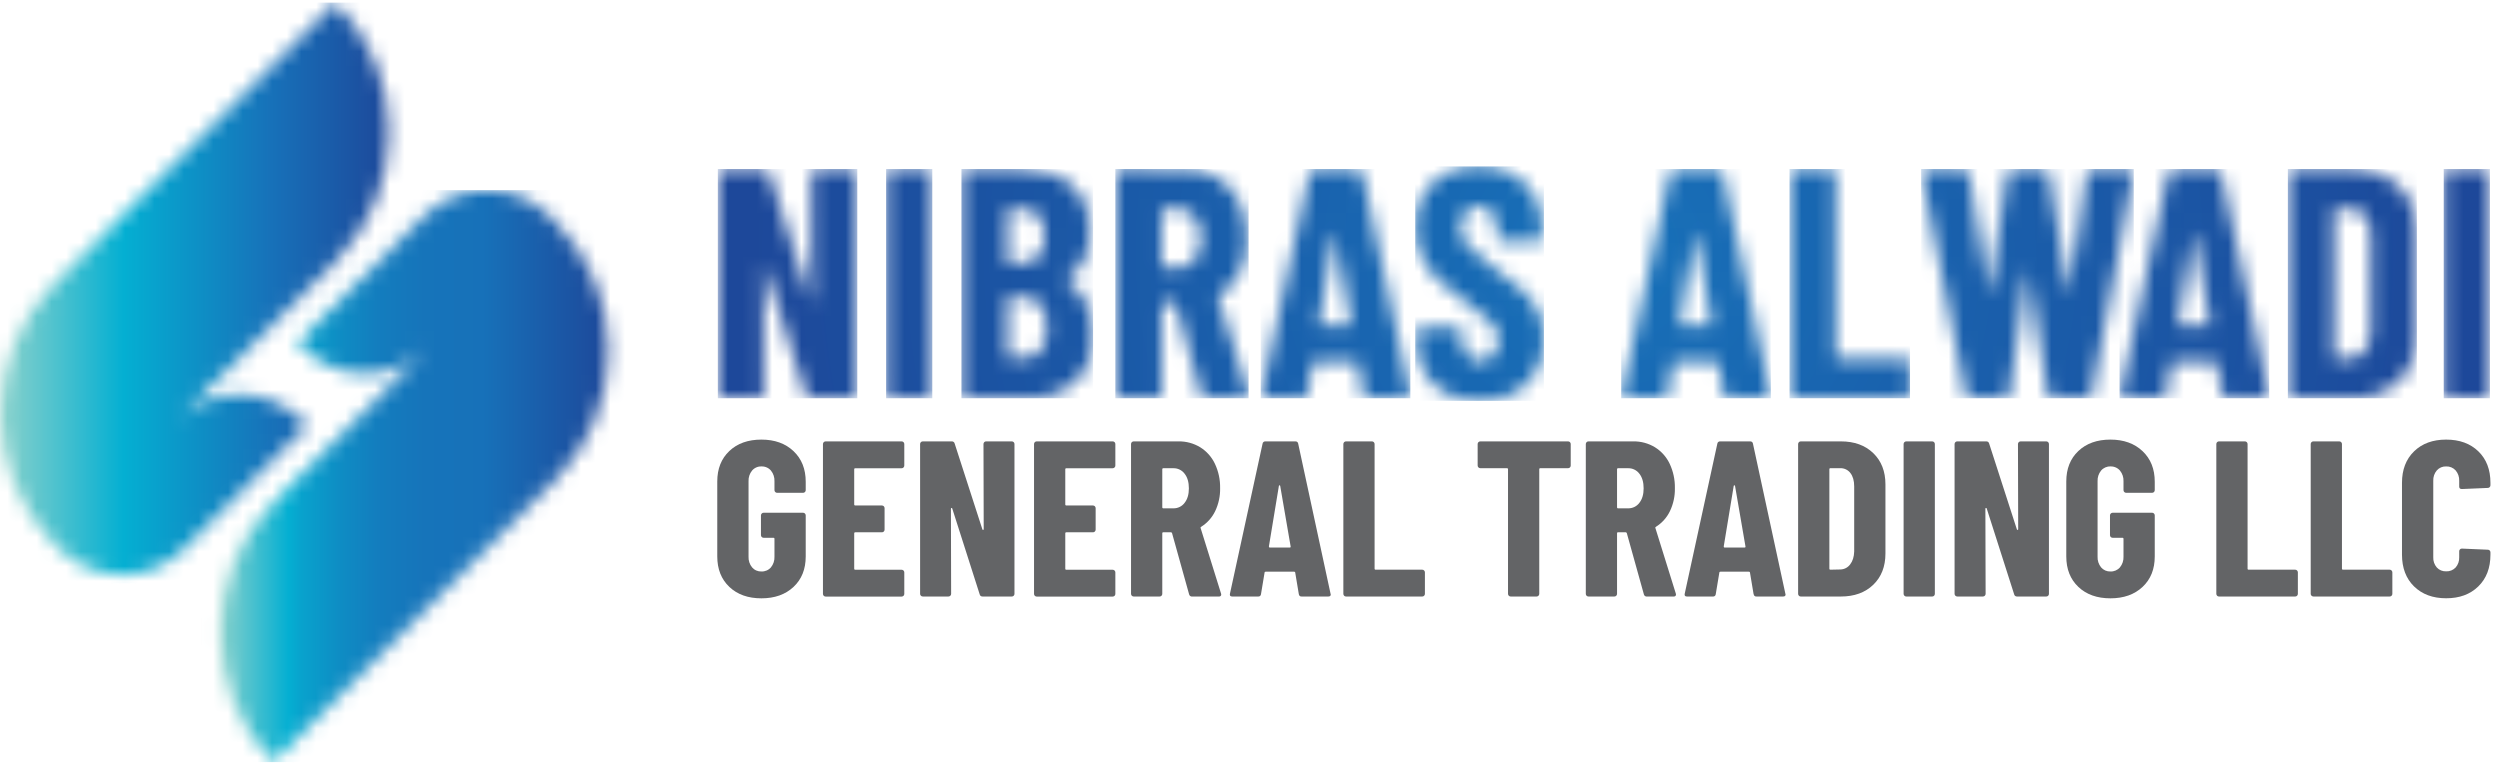 <svg width="170" height="52" viewBox="0 0 170 52" fill="none" xmlns="http://www.w3.org/2000/svg">
<mask id="mask0_8667_388548" style="mask-type:luminance" maskUnits="userSpaceOnUse" x="0" y="0" width="27" height="40">
<path d="M22.805 0.178L3.649 19.333C1.313 21.671 0 24.842 0 28.147C0 31.453 1.313 34.623 3.649 36.961L3.992 37.304C4.553 37.865 5.218 38.309 5.95 38.613C6.683 38.916 7.468 39.072 8.261 39.072C9.053 39.072 9.838 38.916 10.571 38.613C11.303 38.309 11.969 37.865 12.529 37.304L20.9 28.933L20.557 28.591C19.997 28.03 19.331 27.585 18.599 27.282C17.867 26.979 17.082 26.822 16.289 26.822C15.496 26.822 14.711 26.979 13.979 27.282C13.246 27.585 12.581 28.03 12.02 28.591L22.805 17.805C25.142 15.466 26.455 12.296 26.455 8.99C26.455 5.685 25.142 2.514 22.805 0.176L22.805 0.178Z" fill="white"/>
</mask>
<g mask="url(#mask0_8667_388548)">
<path d="M27.673 0.178H-1.219V39.662H27.673V0.178Z" fill="url(#paint0_linear_8667_388548)"/>
</g>
<mask id="mask1_8667_388548" style="mask-type:luminance" maskUnits="userSpaceOnUse" x="14" y="12" width="28" height="40">
<path d="M28.842 14.698L20.244 23.296L20.586 23.639C21.147 24.199 21.812 24.644 22.545 24.947C23.277 25.251 24.062 25.407 24.855 25.407C25.648 25.407 26.433 25.251 27.165 24.947C27.897 24.644 28.563 24.199 29.123 23.639L18.567 34.196C16.23 36.534 14.917 39.704 14.917 43.01C14.917 46.315 16.23 49.486 18.567 51.824L37.723 32.667C40.059 30.329 41.372 27.158 41.372 23.853C41.372 20.547 40.059 17.377 37.723 15.039L37.38 14.696C36.248 13.564 34.712 12.928 33.111 12.928C31.51 12.928 29.974 13.564 28.842 14.696" fill="white"/>
</mask>
<g mask="url(#mask1_8667_388548)">
<path d="M42.59 12.928H13.699V51.822H42.59V12.928Z" fill="url(#paint1_linear_8667_388548)"/>
</g>
<mask id="mask2_8667_388548" style="mask-type:luminance" maskUnits="userSpaceOnUse" x="48" y="11" width="11" height="17">
<path d="M55.448 11.495C55.413 11.495 55.378 11.501 55.345 11.515C55.313 11.528 55.283 11.548 55.259 11.573C55.233 11.597 55.213 11.627 55.2 11.659C55.187 11.692 55.18 11.727 55.181 11.762L55.203 20.312C55.203 20.357 55.184 20.383 55.148 20.39C55.111 20.397 55.084 20.378 55.069 20.334L52.284 11.717C52.271 11.652 52.234 11.593 52.181 11.553C52.128 11.512 52.062 11.491 51.995 11.495H49.078C49.043 11.494 49.008 11.501 48.975 11.514C48.943 11.527 48.913 11.547 48.888 11.572C48.863 11.597 48.843 11.626 48.83 11.659C48.817 11.692 48.811 11.727 48.811 11.762V26.818C48.811 26.853 48.818 26.888 48.831 26.92C48.845 26.953 48.864 26.982 48.889 27.007C48.914 27.032 48.943 27.052 48.976 27.065C49.008 27.079 49.043 27.086 49.078 27.086H51.661C51.696 27.086 51.731 27.079 51.763 27.065C51.796 27.052 51.825 27.032 51.85 27.007C51.875 26.982 51.894 26.953 51.908 26.92C51.921 26.888 51.928 26.853 51.928 26.818L51.906 18.267C51.903 18.25 51.908 18.232 51.918 18.218C51.929 18.203 51.944 18.193 51.962 18.19C51.998 18.183 52.025 18.201 52.039 18.246L54.801 26.862C54.814 26.928 54.851 26.987 54.904 27.028C54.957 27.069 55.023 27.09 55.09 27.086H58.029C58.064 27.086 58.099 27.079 58.131 27.066C58.164 27.052 58.193 27.032 58.218 27.007C58.243 26.983 58.264 26.953 58.277 26.921C58.291 26.888 58.297 26.853 58.297 26.818V11.762C58.297 11.727 58.29 11.692 58.276 11.659C58.263 11.627 58.243 11.597 58.218 11.573C58.193 11.548 58.164 11.528 58.131 11.515C58.099 11.501 58.064 11.495 58.029 11.495H55.448Z" fill="white"/>
</mask>
<g mask="url(#mask2_8667_388548)">
<path d="M58.297 11.495H48.812V27.081H58.297V11.495Z" fill="url(#paint2_radial_8667_388548)"/>
</g>
<mask id="mask3_8667_388548" style="mask-type:luminance" maskUnits="userSpaceOnUse" x="60" y="11" width="4" height="17">
<path d="M60.524 11.495C60.489 11.495 60.454 11.501 60.422 11.515C60.389 11.528 60.36 11.548 60.335 11.573C60.31 11.597 60.29 11.627 60.276 11.659C60.263 11.692 60.257 11.727 60.257 11.762V26.818C60.257 26.853 60.263 26.888 60.276 26.921C60.29 26.953 60.31 26.983 60.335 27.007C60.36 27.032 60.389 27.052 60.422 27.066C60.454 27.079 60.489 27.086 60.524 27.086H63.13C63.165 27.086 63.2 27.079 63.232 27.065C63.264 27.052 63.294 27.032 63.319 27.007C63.343 26.982 63.363 26.953 63.376 26.92C63.39 26.888 63.397 26.853 63.396 26.818V11.762C63.397 11.727 63.391 11.692 63.378 11.659C63.364 11.626 63.345 11.597 63.32 11.572C63.295 11.547 63.265 11.527 63.233 11.514C63.2 11.501 63.165 11.494 63.13 11.495H60.524Z" fill="white"/>
</mask>
<g mask="url(#mask3_8667_388548)">
<path d="M63.396 11.495H60.257V27.081H63.396V11.495Z" fill="url(#paint3_radial_8667_388548)"/>
</g>
<mask id="mask4_8667_388548" style="mask-type:luminance" maskUnits="userSpaceOnUse" x="65" y="11" width="10" height="17">
<path d="M68.517 24.253V20.29C68.515 20.274 68.517 20.259 68.522 20.244C68.526 20.23 68.534 20.217 68.545 20.206C68.556 20.195 68.57 20.187 68.584 20.183C68.599 20.178 68.614 20.177 68.629 20.179H69.631C69.853 20.173 70.073 20.223 70.271 20.325C70.469 20.426 70.639 20.575 70.765 20.758C71.046 21.144 71.188 21.663 71.188 22.316C71.188 22.969 71.046 23.473 70.765 23.83C70.483 24.187 70.097 24.365 69.607 24.364H68.627C68.612 24.367 68.597 24.365 68.582 24.361C68.568 24.356 68.555 24.348 68.544 24.337C68.533 24.326 68.525 24.313 68.52 24.299C68.515 24.284 68.514 24.269 68.516 24.253M68.516 17.796V14.3C68.514 14.285 68.515 14.27 68.52 14.255C68.525 14.241 68.533 14.227 68.544 14.217C68.555 14.206 68.568 14.198 68.582 14.193C68.597 14.188 68.612 14.187 68.627 14.189H69.429C69.948 14.189 70.346 14.352 70.62 14.679C70.894 15.005 71.031 15.472 71.031 16.081C71.031 16.663 70.89 17.112 70.609 17.429C70.327 17.745 69.933 17.905 69.429 17.907H68.627C68.612 17.91 68.597 17.908 68.582 17.903C68.568 17.899 68.555 17.89 68.544 17.88C68.533 17.869 68.525 17.855 68.52 17.841C68.515 17.826 68.514 17.811 68.516 17.796ZM65.644 11.495C65.608 11.494 65.573 11.501 65.541 11.514C65.508 11.527 65.478 11.547 65.453 11.572C65.428 11.597 65.409 11.626 65.396 11.659C65.382 11.692 65.376 11.727 65.377 11.762V26.818C65.377 26.853 65.383 26.888 65.397 26.92C65.41 26.953 65.43 26.982 65.455 27.007C65.479 27.032 65.509 27.052 65.541 27.065C65.574 27.079 65.609 27.086 65.644 27.086H69.852C71.173 27.086 72.248 26.715 73.078 25.972C73.907 25.23 74.323 24.168 74.325 22.788C74.325 21.155 73.739 19.923 72.566 19.091C72.522 19.047 72.529 19.004 72.588 18.958C73.598 18.29 74.102 17.221 74.102 15.752C74.102 14.342 73.682 13.28 72.844 12.568C72.006 11.856 70.843 11.5 69.356 11.499L65.644 11.495Z" fill="white"/>
</mask>
<g mask="url(#mask4_8667_388548)">
<path d="M74.328 11.495H65.378V27.081H74.328V11.495Z" fill="url(#paint4_radial_8667_388548)"/>
</g>
<mask id="mask5_8667_388548" style="mask-type:luminance" maskUnits="userSpaceOnUse" x="75" y="11" width="10" height="17">
<path d="M78.982 18.108V14.3C78.98 14.285 78.981 14.27 78.986 14.255C78.991 14.241 78.999 14.227 79.01 14.217C79.02 14.206 79.034 14.198 79.048 14.193C79.063 14.188 79.078 14.187 79.093 14.189H80.1C80.317 14.185 80.532 14.232 80.728 14.327C80.923 14.421 81.093 14.561 81.225 14.734C81.515 15.098 81.66 15.592 81.66 16.217C81.66 16.825 81.515 17.312 81.225 17.675C81.094 17.849 80.923 17.989 80.728 18.084C80.532 18.178 80.317 18.226 80.1 18.221H79.098C79.083 18.224 79.067 18.222 79.053 18.217C79.038 18.212 79.025 18.204 79.014 18.194C79.003 18.183 78.995 18.169 78.99 18.155C78.985 18.14 78.984 18.125 78.986 18.11M76.114 11.497C76.079 11.496 76.044 11.503 76.011 11.516C75.979 11.53 75.95 11.549 75.925 11.574C75.9 11.599 75.88 11.628 75.866 11.661C75.853 11.694 75.846 11.728 75.847 11.764V26.818C75.846 26.853 75.853 26.888 75.866 26.921C75.879 26.953 75.899 26.983 75.925 27.007C75.949 27.032 75.979 27.052 76.011 27.066C76.044 27.079 76.079 27.086 76.114 27.086H78.719C78.754 27.086 78.789 27.079 78.822 27.065C78.854 27.052 78.884 27.032 78.908 27.007C78.933 26.982 78.953 26.953 78.966 26.92C78.98 26.888 78.986 26.853 78.986 26.818V20.739C78.984 20.724 78.985 20.709 78.99 20.694C78.995 20.68 79.003 20.667 79.014 20.656C79.025 20.645 79.038 20.637 79.053 20.632C79.067 20.627 79.083 20.626 79.098 20.628H79.855C79.899 20.628 79.937 20.658 79.966 20.715L81.68 26.861C81.697 26.929 81.737 26.989 81.795 27.03C81.852 27.071 81.922 27.09 81.992 27.084H84.664C84.827 27.084 84.909 27.01 84.909 26.861L84.887 26.773L82.838 20.205C82.831 20.193 82.827 20.18 82.827 20.166C82.827 20.152 82.831 20.139 82.838 20.127C82.855 20.103 82.879 20.084 82.906 20.072C83.506 19.693 83.988 19.152 84.296 18.512C84.63 17.845 84.797 17.073 84.798 16.198C84.798 15.277 84.623 14.46 84.275 13.748C83.95 13.065 83.435 12.49 82.792 12.091C82.135 11.694 81.38 11.49 80.612 11.502L76.114 11.497Z" fill="white"/>
</mask>
<g mask="url(#mask5_8667_388548)">
<path d="M84.904 11.495H75.842V27.081H84.904V11.495Z" fill="url(#paint5_radial_8667_388548)"/>
</g>
<mask id="mask6_8667_388548" style="mask-type:luminance" maskUnits="userSpaceOnUse" x="85" y="11" width="11" height="17">
<path d="M89.691 22.049L90.694 15.97C90.709 15.925 90.731 15.904 90.76 15.904C90.79 15.904 90.813 15.925 90.827 15.97L91.874 22.049C91.889 22.123 91.859 22.16 91.787 22.16H89.781C89.722 22.16 89.694 22.123 89.694 22.049M89.338 11.498C89.303 11.495 89.267 11.499 89.234 11.51C89.2 11.52 89.169 11.538 89.142 11.56C89.115 11.583 89.093 11.611 89.077 11.643C89.061 11.674 89.051 11.708 89.049 11.744L85.775 26.795C85.731 26.988 85.805 27.085 85.999 27.085H88.603C88.782 27.085 88.878 27.003 88.892 26.84L89.249 24.702C89.249 24.628 89.294 24.591 89.383 24.591H92.21C92.297 24.591 92.344 24.628 92.344 24.702L92.7 26.84C92.716 27.003 92.812 27.084 92.99 27.085H95.662C95.825 27.085 95.906 27.018 95.906 26.884L95.885 26.797L92.633 11.745C92.63 11.71 92.621 11.676 92.605 11.645C92.589 11.613 92.567 11.585 92.54 11.562C92.513 11.54 92.481 11.522 92.448 11.512C92.414 11.501 92.379 11.497 92.344 11.5L89.338 11.498Z" fill="white"/>
</mask>
<g mask="url(#mask6_8667_388548)">
<path d="M95.904 11.495H85.728V27.081H95.904V11.495Z" fill="url(#paint6_radial_8667_388548)"/>
</g>
<mask id="mask7_8667_388548" style="mask-type:luminance" maskUnits="userSpaceOnUse" x="96" y="11" width="9" height="17">
<path d="M97.418 12.453C96.631 13.208 96.238 14.218 96.238 15.481C96.238 16.282 96.401 16.988 96.728 17.596C97.029 18.172 97.428 18.692 97.908 19.132C98.483 19.639 99.085 20.115 99.711 20.557C100.572 21.181 101.151 21.652 101.448 21.971C101.741 22.28 101.901 22.692 101.893 23.117C101.893 23.548 101.775 23.897 101.537 24.164C101.427 24.292 101.291 24.395 101.137 24.464C100.983 24.534 100.815 24.568 100.647 24.565C100.476 24.567 100.307 24.53 100.152 24.457C99.998 24.383 99.862 24.276 99.756 24.142C99.518 23.86 99.399 23.489 99.4 23.028V22.538C99.4 22.503 99.394 22.468 99.381 22.435C99.368 22.403 99.348 22.373 99.323 22.348C99.298 22.323 99.268 22.304 99.236 22.29C99.203 22.277 99.168 22.271 99.133 22.272H96.572C96.537 22.271 96.502 22.277 96.469 22.29C96.436 22.304 96.406 22.323 96.382 22.348C96.357 22.373 96.337 22.403 96.324 22.435C96.311 22.468 96.304 22.503 96.305 22.538V23.184C96.29 23.928 96.475 24.662 96.839 25.311C97.194 25.926 97.72 26.424 98.353 26.746C99.006 27.088 99.763 27.259 100.625 27.259C101.93 27.259 102.984 26.873 103.786 26.101C104.589 25.329 104.99 24.29 104.988 22.984C104.988 22.271 104.858 21.659 104.598 21.147C104.324 20.616 103.954 20.141 103.507 19.745C103.042 19.321 102.349 18.769 101.426 18.088C100.594 17.479 100.038 17.004 99.756 16.663C99.478 16.333 99.328 15.915 99.333 15.483C99.333 15.023 99.444 14.663 99.666 14.403C99.773 14.276 99.906 14.175 100.058 14.108C100.209 14.04 100.373 14.008 100.538 14.013C100.71 14.008 100.881 14.043 101.037 14.114C101.194 14.186 101.331 14.292 101.44 14.426C101.673 14.7 101.789 15.067 101.789 15.528V16.129C101.789 16.2 101.817 16.268 101.867 16.318C101.917 16.368 101.985 16.396 102.056 16.396H104.617C104.688 16.396 104.756 16.368 104.806 16.318C104.856 16.268 104.884 16.2 104.884 16.129V15.594C104.884 14.318 104.487 13.287 103.692 12.499C102.898 11.713 101.847 11.319 100.542 11.319C99.251 11.319 98.212 11.697 97.425 12.453" fill="white"/>
</mask>
<g mask="url(#mask7_8667_388548)">
<path d="M104.987 11.317H96.237V27.259H104.987V11.317Z" fill="url(#paint7_radial_8667_388548)"/>
</g>
<mask id="mask8_8667_388548" style="mask-type:luminance" maskUnits="userSpaceOnUse" x="110" y="11" width="11" height="17">
<path d="M114.205 22.049L115.207 15.97C115.222 15.925 115.245 15.904 115.274 15.904C115.304 15.904 115.327 15.925 115.342 15.97L116.388 22.049C116.403 22.123 116.373 22.16 116.301 22.16H114.295C114.236 22.16 114.208 22.123 114.208 22.049M113.852 11.498C113.817 11.495 113.782 11.499 113.748 11.51C113.714 11.52 113.683 11.537 113.656 11.56C113.629 11.583 113.607 11.611 113.591 11.643C113.575 11.674 113.565 11.708 113.563 11.743L110.287 26.792C110.242 26.985 110.317 27.081 110.51 27.081H113.115C113.293 27.081 113.389 27 113.404 26.836L113.761 24.698C113.761 24.624 113.805 24.587 113.894 24.587H116.722C116.809 24.587 116.855 24.624 116.855 24.698L117.212 26.836C117.226 26.999 117.322 27.081 117.501 27.081H120.173C120.336 27.081 120.418 27.014 120.418 26.881L120.395 26.794L117.145 11.742C117.142 11.707 117.132 11.672 117.116 11.641C117.1 11.61 117.078 11.582 117.051 11.559C117.024 11.536 116.993 11.519 116.959 11.508C116.926 11.498 116.89 11.494 116.855 11.497L113.852 11.498Z" fill="white"/>
</mask>
<g mask="url(#mask8_8667_388548)">
<path d="M120.417 11.495H110.242V27.081H120.417V11.495Z" fill="url(#paint8_radial_8667_388548)"/>
</g>
<mask id="mask9_8667_388548" style="mask-type:luminance" maskUnits="userSpaceOnUse" x="121" y="11" width="9" height="17">
<path d="M121.954 11.495C121.918 11.495 121.884 11.502 121.851 11.515C121.819 11.528 121.789 11.548 121.764 11.573C121.739 11.598 121.72 11.627 121.706 11.66C121.693 11.692 121.686 11.727 121.686 11.762V26.818C121.688 26.888 121.716 26.954 121.766 27.003C121.816 27.052 121.884 27.079 121.954 27.079H129.613C129.648 27.079 129.683 27.073 129.715 27.059C129.748 27.046 129.777 27.026 129.802 27.001C129.827 26.976 129.846 26.947 129.86 26.914C129.873 26.882 129.88 26.847 129.88 26.812V24.652C129.88 24.617 129.874 24.582 129.861 24.549C129.848 24.516 129.828 24.487 129.803 24.462C129.778 24.437 129.748 24.417 129.716 24.404C129.683 24.391 129.648 24.384 129.613 24.385H124.937C124.921 24.387 124.906 24.386 124.891 24.381C124.877 24.376 124.864 24.368 124.853 24.357C124.842 24.346 124.834 24.333 124.829 24.319C124.825 24.304 124.823 24.289 124.826 24.274V11.762C124.826 11.727 124.819 11.692 124.805 11.66C124.792 11.627 124.772 11.598 124.748 11.573C124.723 11.548 124.693 11.529 124.661 11.515C124.629 11.502 124.594 11.495 124.559 11.495H121.954Z" fill="white"/>
</mask>
<g mask="url(#mask9_8667_388548)">
<path d="M129.881 11.495H121.687V27.081H129.881V11.495Z" fill="url(#paint9_radial_8667_388548)"/>
</g>
<mask id="mask10_8667_388548" style="mask-type:luminance" maskUnits="userSpaceOnUse" x="130" y="11" width="16" height="17">
<path d="M142.194 11.495C142.019 11.495 141.919 11.576 141.904 11.74L140.77 19.756C140.756 19.815 140.733 19.843 140.704 19.843C140.675 19.843 140.652 19.814 140.637 19.756L139.323 11.74C139.308 11.576 139.212 11.495 139.034 11.495H136.785C136.61 11.495 136.51 11.576 136.495 11.74L135.295 19.755C135.28 19.814 135.258 19.842 135.228 19.842C135.199 19.842 135.176 19.814 135.161 19.755L133.892 11.739C133.877 11.575 133.781 11.494 133.603 11.494H130.882C130.719 11.494 130.637 11.56 130.637 11.695L130.66 11.782L133.666 26.834C133.668 26.869 133.678 26.903 133.694 26.934C133.71 26.966 133.732 26.994 133.759 27.017C133.786 27.039 133.818 27.056 133.851 27.067C133.885 27.078 133.92 27.082 133.955 27.079H136.341C136.52 27.079 136.616 26.997 136.631 26.834L137.811 18.595C137.826 18.536 137.848 18.507 137.878 18.507C137.909 18.507 137.93 18.538 137.944 18.595L139.258 26.834C139.274 26.996 139.37 27.078 139.547 27.079H141.952C142.126 27.079 142.227 26.997 142.241 26.834L145.07 11.782C145.099 11.589 145.018 11.492 144.825 11.492L142.194 11.495Z" fill="white"/>
</mask>
<g mask="url(#mask10_8667_388548)">
<path d="M145.095 11.495H130.637V27.081H145.095V11.495Z" fill="url(#paint10_radial_8667_388548)"/>
</g>
<mask id="mask11_8667_388548" style="mask-type:luminance" maskUnits="userSpaceOnUse" x="144" y="11" width="11" height="17">
<path d="M148.094 22.049L149.096 15.97C149.111 15.925 149.133 15.904 149.163 15.904C149.194 15.904 149.215 15.925 149.229 15.97L150.276 22.049C150.29 22.123 150.26 22.16 150.189 22.16H148.183C148.124 22.16 148.096 22.123 148.096 22.049M147.74 11.498C147.705 11.495 147.669 11.499 147.636 11.51C147.602 11.52 147.571 11.538 147.544 11.56C147.517 11.583 147.495 11.611 147.479 11.643C147.463 11.674 147.453 11.708 147.451 11.744L144.177 26.795C144.132 26.988 144.207 27.085 144.4 27.085H147.005C147.183 27.085 147.279 27.003 147.294 26.84L147.65 24.702C147.65 24.628 147.696 24.591 147.785 24.591H150.612C150.699 24.591 150.746 24.628 150.746 24.702L151.102 26.84C151.116 27.003 151.213 27.085 151.391 27.085H154.063C154.227 27.085 154.308 27.018 154.308 26.884L154.286 26.797L151.035 11.745C151.032 11.71 151.023 11.676 151.007 11.645C150.991 11.613 150.968 11.585 150.942 11.562C150.915 11.54 150.883 11.522 150.85 11.512C150.816 11.501 150.781 11.497 150.746 11.5L147.74 11.498Z" fill="white"/>
</mask>
<g mask="url(#mask11_8667_388548)">
<path d="M154.306 11.495H144.13V27.081H154.306V11.495Z" fill="url(#paint11_radial_8667_388548)"/>
</g>
<mask id="mask12_8667_388548" style="mask-type:luminance" maskUnits="userSpaceOnUse" x="155" y="11" width="10" height="17">
<path d="M158.714 24.275V14.3C158.712 14.285 158.714 14.27 158.719 14.255C158.724 14.241 158.732 14.228 158.743 14.217C158.753 14.206 158.767 14.198 158.781 14.193C158.796 14.189 158.811 14.187 158.826 14.189H159.805C160.003 14.182 160.199 14.223 160.377 14.308C160.556 14.393 160.711 14.521 160.83 14.678C161.083 15.006 161.209 15.451 161.209 16.014V22.561C161.193 23.096 161.06 23.526 160.808 23.852C160.695 24.008 160.548 24.134 160.378 24.223C160.208 24.312 160.02 24.36 159.828 24.364L158.826 24.387C158.811 24.389 158.795 24.388 158.781 24.383C158.766 24.378 158.753 24.37 158.742 24.359C158.731 24.348 158.723 24.335 158.718 24.32C158.714 24.306 158.712 24.29 158.714 24.275ZM155.842 11.495C155.807 11.495 155.772 11.501 155.74 11.515C155.707 11.528 155.678 11.548 155.653 11.573C155.628 11.597 155.608 11.627 155.594 11.659C155.581 11.692 155.575 11.727 155.575 11.762V26.818C155.574 26.853 155.581 26.888 155.594 26.921C155.608 26.953 155.628 26.983 155.653 27.007C155.678 27.032 155.707 27.052 155.74 27.066C155.772 27.079 155.807 27.086 155.842 27.086H159.872C161.223 27.086 162.306 26.692 163.123 25.905C163.94 25.118 164.348 24.072 164.348 22.766V15.819C164.348 14.513 163.94 13.466 163.123 12.68C162.306 11.893 161.223 11.5 159.872 11.5L155.842 11.495Z" fill="white"/>
</mask>
<g mask="url(#mask12_8667_388548)">
<path d="M164.347 11.495H155.574V27.081H164.347V11.495Z" fill="url(#paint12_radial_8667_388548)"/>
</g>
<mask id="mask13_8667_388548" style="mask-type:luminance" maskUnits="userSpaceOnUse" x="166" y="11" width="4" height="17">
<path d="M166.441 11.495C166.406 11.494 166.371 11.501 166.338 11.514C166.305 11.527 166.275 11.547 166.251 11.572C166.226 11.597 166.206 11.626 166.193 11.659C166.18 11.692 166.173 11.727 166.174 11.762V26.818C166.174 26.853 166.181 26.888 166.194 26.92C166.207 26.953 166.227 26.982 166.252 27.007C166.277 27.032 166.306 27.052 166.339 27.065C166.371 27.079 166.406 27.086 166.441 27.086H169.046C169.081 27.086 169.116 27.079 169.149 27.065C169.181 27.052 169.21 27.032 169.235 27.007C169.26 26.982 169.28 26.953 169.293 26.92C169.306 26.888 169.313 26.853 169.313 26.818V11.762C169.314 11.727 169.307 11.692 169.294 11.659C169.281 11.626 169.261 11.597 169.236 11.572C169.212 11.547 169.182 11.527 169.149 11.514C169.116 11.501 169.081 11.494 169.046 11.495H166.441Z" fill="white"/>
</mask>
<g mask="url(#mask13_8667_388548)">
<path d="M169.313 11.495H166.173V27.081H169.313V11.495Z" fill="url(#paint13_radial_8667_388548)"/>
</g>
<path d="M49.595 39.908C49.048 39.39 48.774 38.699 48.774 37.835V32.741C48.774 31.878 49.048 31.187 49.595 30.669C50.143 30.151 50.869 29.893 51.775 29.893C52.68 29.893 53.408 30.155 53.96 30.678C54.512 31.201 54.789 31.895 54.789 32.758V33.33C54.79 33.353 54.785 33.377 54.776 33.399C54.767 33.421 54.753 33.441 54.736 33.458C54.72 33.475 54.7 33.489 54.678 33.498C54.656 33.507 54.632 33.511 54.608 33.511H52.845C52.821 33.511 52.797 33.507 52.775 33.498C52.753 33.489 52.733 33.475 52.717 33.458C52.7 33.441 52.686 33.421 52.677 33.399C52.668 33.377 52.664 33.353 52.664 33.33V32.727C52.676 32.462 52.59 32.202 52.423 31.997C52.343 31.904 52.243 31.831 52.131 31.783C52.019 31.735 51.897 31.712 51.775 31.717C51.655 31.713 51.536 31.736 51.427 31.785C51.317 31.833 51.22 31.905 51.142 31.997C50.974 32.202 50.888 32.462 50.901 32.727V37.852C50.888 38.117 50.974 38.377 51.142 38.582C51.22 38.673 51.317 38.746 51.427 38.794C51.536 38.842 51.655 38.865 51.775 38.861C51.897 38.866 52.019 38.843 52.131 38.795C52.243 38.747 52.343 38.674 52.423 38.582C52.59 38.377 52.676 38.117 52.664 37.852V36.645C52.666 36.635 52.665 36.624 52.662 36.614C52.658 36.604 52.653 36.595 52.645 36.588C52.638 36.581 52.629 36.575 52.619 36.572C52.609 36.569 52.599 36.568 52.589 36.569H51.926C51.902 36.569 51.879 36.565 51.857 36.556C51.835 36.547 51.815 36.533 51.798 36.517C51.781 36.5 51.767 36.48 51.758 36.458C51.749 36.436 51.745 36.412 51.745 36.389V35.047C51.744 35.024 51.749 35 51.758 34.978C51.767 34.956 51.781 34.936 51.798 34.919C51.814 34.902 51.834 34.889 51.856 34.879C51.878 34.87 51.902 34.866 51.926 34.866H54.608C54.656 34.866 54.702 34.885 54.736 34.919C54.77 34.953 54.789 34.999 54.789 35.047V37.838C54.789 38.702 54.513 39.393 53.96 39.91C53.407 40.428 52.679 40.686 51.775 40.686C50.871 40.686 50.145 40.428 49.595 39.91" fill="#636466"/>
<path d="M61.44 31.788C61.423 31.805 61.403 31.819 61.381 31.828C61.359 31.837 61.335 31.841 61.312 31.84H58.162C58.152 31.839 58.141 31.84 58.132 31.843C58.122 31.846 58.113 31.852 58.105 31.859C58.098 31.867 58.092 31.876 58.089 31.886C58.086 31.895 58.085 31.906 58.086 31.916V34.297C58.085 34.307 58.086 34.318 58.089 34.327C58.092 34.337 58.098 34.346 58.105 34.353C58.113 34.361 58.122 34.366 58.132 34.37C58.141 34.373 58.152 34.374 58.162 34.373H59.971C60.018 34.373 60.064 34.392 60.098 34.425C60.132 34.459 60.151 34.505 60.151 34.553V36.015C60.151 36.039 60.147 36.063 60.138 36.085C60.129 36.107 60.116 36.127 60.099 36.144C60.082 36.16 60.062 36.174 60.04 36.183C60.018 36.192 59.994 36.196 59.971 36.196H58.162C58.152 36.194 58.141 36.195 58.132 36.199C58.122 36.202 58.113 36.207 58.105 36.215C58.098 36.222 58.092 36.231 58.089 36.241C58.086 36.251 58.085 36.261 58.086 36.272V38.668C58.085 38.678 58.086 38.688 58.089 38.698C58.092 38.708 58.098 38.717 58.105 38.724C58.113 38.732 58.122 38.737 58.132 38.74C58.141 38.744 58.152 38.744 58.162 38.743H61.312C61.335 38.743 61.359 38.748 61.381 38.757C61.403 38.766 61.423 38.779 61.44 38.796C61.456 38.813 61.47 38.833 61.479 38.855C61.488 38.877 61.492 38.9 61.492 38.924V40.386C61.492 40.409 61.488 40.433 61.479 40.455C61.47 40.477 61.456 40.497 61.44 40.514C61.423 40.531 61.403 40.544 61.381 40.553C61.359 40.562 61.335 40.567 61.312 40.567H56.143C56.095 40.567 56.048 40.548 56.014 40.514C55.98 40.48 55.961 40.434 55.961 40.386V30.194C55.962 30.146 55.981 30.1 56.015 30.066C56.049 30.033 56.095 30.014 56.143 30.014H61.312C61.335 30.014 61.359 30.018 61.381 30.027C61.403 30.036 61.422 30.05 61.439 30.067C61.456 30.083 61.469 30.103 61.478 30.125C61.487 30.147 61.492 30.17 61.492 30.194V31.656C61.493 31.68 61.488 31.704 61.479 31.726C61.47 31.748 61.457 31.768 61.44 31.785" fill="#636466"/>
<path d="M66.926 30.067C66.943 30.05 66.963 30.036 66.985 30.027C67.007 30.018 67.031 30.013 67.054 30.014H68.803C68.826 30.013 68.85 30.018 68.872 30.027C68.894 30.036 68.914 30.05 68.931 30.067C68.948 30.083 68.961 30.103 68.971 30.125C68.98 30.147 68.984 30.17 68.984 30.194V40.382C68.984 40.406 68.98 40.43 68.971 40.452C68.962 40.474 68.948 40.494 68.931 40.51C68.914 40.527 68.894 40.541 68.872 40.55C68.85 40.559 68.826 40.564 68.803 40.563H66.813C66.768 40.566 66.723 40.552 66.687 40.525C66.651 40.497 66.626 40.457 66.618 40.413L64.753 34.578C64.743 34.548 64.725 34.536 64.7 34.541C64.688 34.543 64.678 34.55 64.671 34.559C64.664 34.569 64.661 34.581 64.663 34.593L64.677 40.38C64.677 40.404 64.673 40.428 64.664 40.45C64.655 40.472 64.642 40.492 64.625 40.508C64.608 40.525 64.588 40.539 64.566 40.548C64.544 40.557 64.521 40.562 64.497 40.562H62.748C62.724 40.562 62.7 40.558 62.678 40.548C62.656 40.539 62.636 40.526 62.62 40.508C62.603 40.492 62.589 40.472 62.58 40.45C62.571 40.428 62.567 40.404 62.567 40.38V30.194C62.567 30.171 62.571 30.147 62.58 30.125C62.589 30.103 62.603 30.083 62.62 30.067C62.636 30.05 62.656 30.036 62.678 30.027C62.7 30.018 62.724 30.013 62.748 30.014H64.722C64.767 30.011 64.812 30.025 64.848 30.053C64.884 30.08 64.909 30.12 64.918 30.165L66.802 35.997C66.812 36.027 66.829 36.04 66.855 36.035C66.88 36.029 66.892 36.012 66.892 35.981L66.877 30.194C66.877 30.171 66.881 30.147 66.89 30.125C66.899 30.103 66.913 30.083 66.93 30.067" fill="#636466"/>
<path d="M75.788 31.788C75.771 31.805 75.751 31.819 75.729 31.828C75.707 31.837 75.683 31.841 75.66 31.84H72.514C72.503 31.839 72.493 31.84 72.483 31.843C72.474 31.847 72.465 31.852 72.457 31.86C72.45 31.867 72.445 31.876 72.442 31.886C72.438 31.896 72.437 31.906 72.439 31.916V34.297C72.437 34.307 72.438 34.317 72.442 34.327C72.445 34.337 72.45 34.346 72.457 34.353C72.465 34.361 72.474 34.366 72.483 34.369C72.493 34.373 72.503 34.374 72.514 34.373H74.323C74.371 34.373 74.416 34.392 74.45 34.426C74.484 34.459 74.503 34.505 74.504 34.553V36.015C74.504 36.039 74.499 36.063 74.49 36.085C74.481 36.107 74.467 36.127 74.45 36.144C74.434 36.16 74.414 36.174 74.392 36.183C74.37 36.192 74.347 36.196 74.323 36.196H72.514C72.503 36.194 72.493 36.196 72.483 36.199C72.474 36.202 72.465 36.208 72.457 36.215C72.45 36.222 72.445 36.231 72.442 36.241C72.438 36.251 72.437 36.261 72.439 36.272V38.668C72.437 38.678 72.438 38.688 72.441 38.698C72.445 38.708 72.45 38.717 72.457 38.724C72.465 38.731 72.474 38.737 72.483 38.74C72.493 38.743 72.504 38.744 72.514 38.743H75.664C75.688 38.743 75.711 38.748 75.733 38.757C75.755 38.766 75.775 38.779 75.792 38.796C75.809 38.813 75.822 38.833 75.831 38.855C75.84 38.877 75.845 38.9 75.844 38.924V40.386C75.845 40.409 75.84 40.433 75.831 40.455C75.822 40.477 75.809 40.497 75.792 40.514C75.775 40.531 75.755 40.544 75.733 40.553C75.711 40.562 75.688 40.567 75.664 40.567H70.494C70.446 40.567 70.4 40.547 70.367 40.514C70.333 40.48 70.314 40.434 70.314 40.386V30.194C70.314 30.146 70.333 30.101 70.367 30.067C70.401 30.033 70.446 30.014 70.494 30.014H75.664C75.688 30.014 75.711 30.018 75.733 30.027C75.755 30.036 75.775 30.05 75.792 30.067C75.808 30.083 75.822 30.103 75.831 30.125C75.84 30.147 75.844 30.17 75.844 30.194V31.656C75.845 31.68 75.841 31.704 75.832 31.726C75.823 31.748 75.809 31.768 75.792 31.785" fill="#636466"/>
<path d="M80.859 40.413L79.699 36.252C79.679 36.213 79.653 36.192 79.623 36.192H79.111C79.101 36.191 79.09 36.192 79.08 36.195C79.07 36.198 79.061 36.204 79.054 36.211C79.047 36.219 79.041 36.228 79.038 36.237C79.035 36.247 79.034 36.258 79.035 36.268V40.382C79.035 40.406 79.031 40.429 79.022 40.451C79.013 40.473 78.999 40.493 78.983 40.51C78.966 40.527 78.946 40.541 78.924 40.55C78.902 40.559 78.878 40.563 78.855 40.563H77.091C77.043 40.563 76.997 40.544 76.963 40.51C76.929 40.476 76.91 40.43 76.91 40.382V30.194C76.91 30.146 76.93 30.1 76.963 30.067C76.998 30.033 77.043 30.014 77.091 30.014H80.135C80.656 30.005 81.168 30.143 81.613 30.413C82.047 30.683 82.395 31.073 82.614 31.536C82.858 32.054 82.979 32.621 82.968 33.193C82.98 33.735 82.864 34.273 82.63 34.762C82.421 35.195 82.094 35.561 81.688 35.817C81.669 35.826 81.654 35.839 81.642 35.856C81.637 35.864 81.635 35.873 81.635 35.882C81.635 35.891 81.637 35.9 81.642 35.908L83.029 40.355L83.044 40.415C83.044 40.516 82.989 40.566 82.879 40.566H81.07C81.023 40.571 80.975 40.558 80.936 40.53C80.898 40.502 80.87 40.462 80.859 40.415M79.035 31.915V34.491C79.034 34.501 79.035 34.512 79.038 34.522C79.041 34.532 79.047 34.541 79.054 34.548C79.061 34.555 79.07 34.561 79.08 34.564C79.09 34.568 79.101 34.569 79.111 34.567H79.788C79.936 34.57 80.082 34.538 80.214 34.474C80.347 34.41 80.462 34.315 80.55 34.197C80.746 33.951 80.844 33.622 80.844 33.21C80.844 32.788 80.746 32.454 80.55 32.208C80.462 32.091 80.347 31.996 80.214 31.932C80.082 31.867 79.936 31.836 79.788 31.839H79.111C79.101 31.837 79.09 31.838 79.08 31.841C79.07 31.845 79.061 31.85 79.054 31.858C79.047 31.865 79.041 31.874 79.038 31.884C79.035 31.894 79.034 31.904 79.035 31.915" fill="#636466"/>
<path d="M88.319 40.398L88.077 38.95C88.077 38.901 88.048 38.875 87.99 38.875H86.076C86.016 38.875 85.989 38.901 85.989 38.95L85.748 40.398C85.747 40.422 85.741 40.446 85.731 40.467C85.72 40.489 85.705 40.508 85.686 40.524C85.668 40.539 85.647 40.551 85.623 40.558C85.6 40.565 85.576 40.566 85.552 40.563H83.789C83.657 40.563 83.608 40.498 83.638 40.367L85.853 30.179C85.855 30.156 85.862 30.132 85.872 30.111C85.883 30.09 85.898 30.071 85.917 30.056C85.935 30.04 85.956 30.029 85.979 30.021C86.001 30.014 86.025 30.012 86.049 30.014H88.083C88.107 30.012 88.131 30.014 88.154 30.021C88.177 30.029 88.198 30.04 88.216 30.056C88.234 30.071 88.249 30.09 88.26 30.111C88.271 30.132 88.278 30.156 88.279 30.179L90.476 40.367L90.491 40.427C90.491 40.515 90.435 40.563 90.324 40.563H88.517C88.493 40.566 88.468 40.565 88.445 40.558C88.422 40.551 88.401 40.539 88.382 40.524C88.364 40.508 88.349 40.489 88.338 40.467C88.328 40.446 88.322 40.422 88.32 40.398M86.346 37.233H87.702C87.753 37.233 87.773 37.207 87.763 37.158L87.054 33.043C87.045 33.013 87.029 32.998 87.009 32.998C86.989 32.998 86.974 33.013 86.964 33.043L86.285 37.158C86.285 37.207 86.305 37.233 86.346 37.233Z" fill="#636466"/>
<path d="M91.4 40.508C91.383 40.491 91.37 40.471 91.361 40.449C91.352 40.427 91.347 40.403 91.348 40.379V30.194C91.348 30.17 91.353 30.147 91.362 30.125C91.371 30.103 91.384 30.083 91.401 30.067C91.418 30.05 91.438 30.036 91.459 30.027C91.481 30.018 91.505 30.014 91.528 30.014H93.291C93.315 30.014 93.339 30.018 93.361 30.027C93.382 30.036 93.402 30.05 93.419 30.067C93.436 30.083 93.449 30.103 93.458 30.125C93.467 30.147 93.472 30.17 93.472 30.194V38.664C93.471 38.675 93.472 38.685 93.475 38.695C93.478 38.705 93.484 38.714 93.491 38.721C93.498 38.728 93.507 38.734 93.517 38.737C93.527 38.74 93.538 38.741 93.548 38.739H96.712C96.736 38.739 96.76 38.743 96.782 38.753C96.804 38.762 96.824 38.775 96.84 38.792C96.858 38.809 96.871 38.829 96.88 38.851C96.889 38.873 96.894 38.897 96.894 38.921V40.382C96.894 40.406 96.889 40.43 96.88 40.452C96.871 40.474 96.858 40.494 96.84 40.51C96.824 40.527 96.804 40.541 96.782 40.55C96.76 40.559 96.736 40.564 96.712 40.563H91.528C91.505 40.564 91.481 40.559 91.459 40.55C91.437 40.541 91.417 40.527 91.4 40.51" fill="#636466"/>
<path d="M106.757 30.067C106.774 30.083 106.787 30.103 106.796 30.125C106.805 30.147 106.81 30.171 106.809 30.194V31.656C106.81 31.68 106.806 31.704 106.797 31.726C106.788 31.748 106.774 31.768 106.757 31.785C106.74 31.802 106.72 31.815 106.698 31.824C106.676 31.833 106.653 31.837 106.629 31.837H104.746C104.735 31.835 104.725 31.836 104.715 31.84C104.705 31.843 104.696 31.849 104.689 31.856C104.681 31.863 104.676 31.872 104.672 31.882C104.669 31.892 104.668 31.902 104.67 31.913V40.382C104.67 40.406 104.665 40.429 104.656 40.451C104.647 40.473 104.634 40.493 104.617 40.51C104.6 40.527 104.58 40.541 104.558 40.55C104.536 40.559 104.513 40.563 104.489 40.563H102.726C102.678 40.563 102.632 40.544 102.598 40.51C102.564 40.476 102.545 40.43 102.545 40.382V31.913C102.546 31.902 102.545 31.892 102.542 31.882C102.539 31.872 102.533 31.864 102.526 31.856C102.519 31.849 102.51 31.843 102.5 31.84C102.49 31.837 102.48 31.836 102.47 31.837H100.661C100.638 31.837 100.614 31.832 100.592 31.823C100.57 31.814 100.55 31.801 100.533 31.784C100.516 31.768 100.503 31.748 100.494 31.726C100.485 31.704 100.48 31.68 100.48 31.656V30.194C100.48 30.146 100.499 30.1 100.533 30.066C100.567 30.033 100.613 30.014 100.661 30.014H106.629C106.653 30.013 106.677 30.018 106.699 30.027C106.721 30.036 106.741 30.05 106.757 30.067Z" fill="#636466"/>
<path d="M111.783 40.413L110.623 36.252C110.602 36.213 110.577 36.192 110.547 36.192H110.035C110.025 36.191 110.014 36.192 110.004 36.195C109.994 36.198 109.985 36.204 109.978 36.211C109.971 36.219 109.965 36.228 109.962 36.237C109.958 36.247 109.958 36.258 109.959 36.268V40.382C109.959 40.406 109.954 40.429 109.945 40.451C109.936 40.473 109.923 40.493 109.906 40.51C109.89 40.527 109.87 40.541 109.848 40.55C109.826 40.559 109.802 40.563 109.778 40.563H108.015C107.992 40.563 107.968 40.559 107.946 40.55C107.924 40.541 107.904 40.527 107.887 40.51C107.871 40.493 107.857 40.473 107.848 40.451C107.839 40.429 107.835 40.406 107.835 40.382V30.194C107.835 30.17 107.84 30.147 107.849 30.125C107.858 30.103 107.871 30.083 107.888 30.067C107.905 30.05 107.924 30.037 107.946 30.027C107.968 30.018 107.992 30.014 108.015 30.014H111.059C111.58 30.005 112.092 30.143 112.536 30.413C112.971 30.683 113.319 31.073 113.538 31.536C113.782 32.054 113.903 32.621 113.892 33.193C113.904 33.735 113.788 34.273 113.554 34.762C113.345 35.195 113.018 35.561 112.611 35.817C112.593 35.826 112.578 35.839 112.567 35.856C112.562 35.864 112.559 35.873 112.559 35.882C112.559 35.891 112.562 35.9 112.567 35.908L113.953 40.355L113.968 40.415C113.968 40.516 113.912 40.566 113.803 40.566H111.994C111.947 40.571 111.899 40.558 111.86 40.53C111.822 40.502 111.794 40.462 111.783 40.415M109.959 31.915V34.491C109.958 34.501 109.958 34.512 109.962 34.522C109.965 34.532 109.971 34.541 109.978 34.548C109.985 34.555 109.994 34.561 110.004 34.564C110.014 34.568 110.025 34.569 110.035 34.567H110.712C110.86 34.57 111.005 34.538 111.138 34.474C111.27 34.41 111.386 34.315 111.474 34.197C111.67 33.951 111.767 33.622 111.767 33.21C111.767 32.788 111.67 32.454 111.474 32.208C111.386 32.091 111.27 31.996 111.138 31.932C111.005 31.867 110.86 31.836 110.712 31.839H110.035C110.025 31.837 110.014 31.838 110.004 31.841C109.994 31.845 109.985 31.85 109.978 31.858C109.971 31.865 109.965 31.874 109.962 31.884C109.958 31.894 109.958 31.904 109.959 31.915" fill="#636466"/>
<path d="M119.243 40.398L119.001 38.95C119.001 38.901 118.971 38.875 118.914 38.875H117C116.94 38.875 116.913 38.901 116.913 38.95L116.672 40.398C116.671 40.422 116.665 40.446 116.654 40.467C116.644 40.489 116.629 40.508 116.61 40.524C116.592 40.539 116.57 40.551 116.547 40.558C116.524 40.565 116.5 40.566 116.476 40.563H114.713C114.581 40.563 114.531 40.498 114.562 40.367L116.777 30.179C116.779 30.156 116.785 30.132 116.796 30.111C116.807 30.09 116.822 30.071 116.84 30.056C116.859 30.04 116.88 30.029 116.903 30.021C116.925 30.014 116.949 30.012 116.973 30.014H119.007C119.031 30.012 119.055 30.014 119.078 30.021C119.1 30.029 119.121 30.04 119.14 30.056C119.158 30.071 119.173 30.09 119.184 30.111C119.195 30.132 119.201 30.156 119.203 30.179L121.404 40.367L121.419 40.427C121.419 40.515 121.363 40.563 121.252 40.563H119.445C119.421 40.566 119.397 40.565 119.374 40.558C119.35 40.551 119.329 40.539 119.31 40.524C119.292 40.508 119.277 40.489 119.266 40.467C119.256 40.446 119.25 40.422 119.249 40.398M117.275 37.233H118.631C118.681 37.233 118.701 37.207 118.692 37.158L117.983 33.043C117.973 33.013 117.957 32.998 117.937 32.998C117.917 32.998 117.902 33.013 117.892 33.043L117.214 37.158C117.214 37.207 117.234 37.233 117.275 37.233Z" fill="#636466"/>
<path d="M122.324 40.508C122.307 40.491 122.294 40.471 122.285 40.449C122.276 40.427 122.271 40.403 122.272 40.379V30.194C122.272 30.17 122.277 30.147 122.286 30.125C122.295 30.103 122.308 30.083 122.325 30.067C122.341 30.05 122.361 30.036 122.383 30.027C122.405 30.018 122.429 30.014 122.452 30.014H125.18C126.094 30.014 126.828 30.28 127.381 30.812C127.933 31.345 128.21 32.053 128.21 32.937V37.64C128.21 38.524 127.933 39.232 127.381 39.765C126.828 40.297 126.094 40.563 125.18 40.563H122.452C122.428 40.564 122.405 40.559 122.383 40.55C122.361 40.541 122.341 40.527 122.324 40.51M124.472 38.739L125.15 38.724C125.28 38.721 125.407 38.688 125.522 38.628C125.637 38.567 125.737 38.481 125.813 38.376C125.984 38.154 126.074 37.864 126.085 37.504V33.073C126.085 32.691 125.999 32.39 125.829 32.168C125.748 32.061 125.643 31.975 125.523 31.918C125.402 31.86 125.269 31.832 125.135 31.837H124.472C124.461 31.835 124.451 31.836 124.441 31.84C124.431 31.843 124.422 31.849 124.415 31.856C124.408 31.863 124.402 31.872 124.399 31.882C124.396 31.892 124.395 31.902 124.397 31.913V38.664C124.395 38.675 124.396 38.685 124.399 38.695C124.402 38.705 124.408 38.714 124.415 38.721C124.422 38.728 124.431 38.734 124.441 38.737C124.451 38.74 124.462 38.741 124.472 38.739Z" fill="#636466"/>
<path d="M129.498 40.508C129.481 40.491 129.467 40.471 129.458 40.449C129.449 40.427 129.445 40.403 129.445 40.379V30.194C129.445 30.146 129.464 30.1 129.498 30.067C129.532 30.033 129.578 30.014 129.626 30.014H131.39C131.438 30.014 131.483 30.033 131.517 30.067C131.551 30.101 131.57 30.146 131.57 30.194V40.382C131.57 40.43 131.551 40.476 131.518 40.51C131.484 40.544 131.438 40.563 131.39 40.563H129.627C129.603 40.564 129.579 40.559 129.557 40.55C129.535 40.541 129.515 40.527 129.499 40.51" fill="#636466"/>
<path d="M137.275 30.067C137.291 30.05 137.311 30.036 137.333 30.027C137.355 30.018 137.379 30.013 137.403 30.014H139.147C139.171 30.014 139.194 30.018 139.216 30.027C139.238 30.036 139.258 30.049 139.275 30.066C139.292 30.083 139.305 30.103 139.314 30.125C139.323 30.147 139.328 30.17 139.328 30.194V40.382C139.328 40.406 139.324 40.43 139.315 40.452C139.306 40.474 139.292 40.494 139.275 40.511C139.258 40.527 139.238 40.541 139.216 40.55C139.194 40.559 139.171 40.563 139.147 40.563H137.158C137.113 40.566 137.068 40.552 137.032 40.524C136.996 40.497 136.971 40.457 136.962 40.413L135.097 34.578C135.087 34.548 135.069 34.536 135.044 34.541C135.032 34.543 135.022 34.55 135.015 34.559C135.007 34.569 135.004 34.581 135.006 34.593L135.022 40.38C135.022 40.404 135.017 40.428 135.008 40.45C134.999 40.472 134.986 40.492 134.968 40.508C134.952 40.526 134.932 40.539 134.91 40.548C134.888 40.558 134.864 40.562 134.84 40.562H133.092C133.044 40.562 132.998 40.542 132.964 40.508C132.93 40.474 132.911 40.428 132.911 40.38V30.194C132.912 30.146 132.931 30.101 132.965 30.067C132.998 30.033 133.044 30.014 133.092 30.014H135.067C135.112 30.011 135.157 30.025 135.193 30.053C135.229 30.08 135.254 30.12 135.263 30.165L137.147 35.997C137.156 36.027 137.174 36.04 137.199 36.035C137.211 36.032 137.222 36.026 137.229 36.016C137.236 36.006 137.239 35.993 137.237 35.981L137.222 30.194C137.221 30.17 137.226 30.147 137.235 30.125C137.244 30.103 137.258 30.083 137.275 30.067Z" fill="#636466"/>
<path d="M141.328 39.908C140.781 39.39 140.507 38.699 140.507 37.835V32.741C140.507 31.878 140.781 31.187 141.328 30.669C141.876 30.151 142.603 29.893 143.508 29.893C144.413 29.893 145.142 30.155 145.694 30.678C146.247 31.201 146.523 31.895 146.523 32.758V33.33C146.523 33.353 146.518 33.377 146.509 33.399C146.5 33.421 146.487 33.441 146.47 33.458C146.453 33.475 146.433 33.488 146.411 33.497C146.39 33.506 146.366 33.511 146.342 33.511H144.578C144.53 33.511 144.484 33.492 144.451 33.458C144.417 33.424 144.398 33.378 144.398 33.33V32.727C144.41 32.462 144.324 32.202 144.156 31.997C144.076 31.904 143.976 31.831 143.864 31.783C143.752 31.735 143.63 31.712 143.508 31.717C143.389 31.713 143.27 31.736 143.16 31.785C143.05 31.833 142.953 31.905 142.875 31.997C142.708 32.202 142.622 32.462 142.635 32.727V37.852C142.622 38.117 142.708 38.377 142.875 38.582C142.953 38.673 143.05 38.745 143.16 38.794C143.27 38.842 143.389 38.865 143.508 38.861C143.63 38.866 143.752 38.843 143.864 38.795C143.976 38.747 144.076 38.674 144.156 38.582C144.324 38.377 144.41 38.117 144.398 37.852V36.645C144.399 36.635 144.398 36.624 144.395 36.614C144.392 36.605 144.386 36.596 144.379 36.588C144.372 36.581 144.363 36.575 144.353 36.572C144.343 36.569 144.333 36.568 144.323 36.569H143.659C143.635 36.569 143.612 36.565 143.59 36.556C143.568 36.547 143.548 36.534 143.531 36.517C143.514 36.5 143.501 36.48 143.492 36.458C143.483 36.436 143.478 36.412 143.479 36.389V35.047C143.479 35.024 143.483 35 143.492 34.978C143.501 34.956 143.514 34.936 143.531 34.919C143.548 34.902 143.568 34.889 143.59 34.88C143.612 34.871 143.635 34.866 143.659 34.866H146.342C146.366 34.866 146.39 34.87 146.412 34.879C146.434 34.889 146.454 34.902 146.47 34.919C146.487 34.936 146.501 34.956 146.51 34.978C146.519 35 146.523 35.024 146.523 35.047V37.838C146.523 38.702 146.247 39.393 145.694 39.91C145.142 40.428 144.413 40.686 143.508 40.686C142.604 40.686 141.877 40.428 141.328 39.91" fill="#636466"/>
<path d="M150.762 40.508C150.745 40.491 150.732 40.471 150.723 40.449C150.714 40.427 150.709 40.403 150.71 40.38V30.194C150.709 30.171 150.714 30.147 150.723 30.125C150.732 30.103 150.745 30.083 150.762 30.067C150.779 30.05 150.799 30.036 150.821 30.027C150.843 30.018 150.866 30.013 150.89 30.014H152.653C152.677 30.013 152.701 30.018 152.723 30.027C152.745 30.036 152.765 30.05 152.782 30.067C152.799 30.083 152.812 30.103 152.821 30.125C152.83 30.147 152.835 30.17 152.835 30.194V38.664C152.833 38.675 152.834 38.685 152.837 38.695C152.84 38.705 152.846 38.714 152.853 38.721C152.86 38.728 152.869 38.734 152.879 38.737C152.889 38.74 152.9 38.741 152.91 38.739H156.075C156.123 38.739 156.169 38.759 156.203 38.793C156.236 38.827 156.255 38.873 156.255 38.921V40.382C156.255 40.43 156.236 40.476 156.203 40.51C156.169 40.544 156.123 40.563 156.075 40.563H150.89C150.866 40.564 150.843 40.559 150.821 40.55C150.799 40.541 150.779 40.527 150.762 40.51" fill="#636466"/>
<path d="M157.181 40.508C157.164 40.491 157.15 40.471 157.141 40.449C157.132 40.427 157.128 40.403 157.128 40.38V30.194C157.128 30.171 157.132 30.147 157.141 30.125C157.15 30.103 157.164 30.083 157.181 30.067C157.197 30.05 157.217 30.036 157.239 30.027C157.261 30.018 157.285 30.013 157.309 30.014H159.072C159.096 30.013 159.119 30.018 159.141 30.027C159.164 30.036 159.183 30.05 159.2 30.067C159.217 30.083 159.231 30.103 159.24 30.125C159.249 30.147 159.253 30.17 159.253 30.194V38.664C159.252 38.675 159.252 38.685 159.256 38.695C159.259 38.705 159.264 38.714 159.272 38.721C159.279 38.728 159.288 38.734 159.298 38.737C159.308 38.74 159.318 38.741 159.328 38.739H162.5C162.547 38.739 162.593 38.759 162.627 38.793C162.661 38.827 162.68 38.873 162.68 38.921V40.382C162.68 40.43 162.661 40.476 162.627 40.51C162.593 40.544 162.547 40.563 162.5 40.563H157.315C157.291 40.564 157.267 40.559 157.245 40.55C157.223 40.541 157.203 40.527 157.187 40.51" fill="#636466"/>
<path d="M164.156 39.877C163.609 39.34 163.335 38.619 163.335 37.715V32.832C163.335 31.938 163.609 31.225 164.156 30.692C164.704 30.159 165.43 29.893 166.336 29.893C167.25 29.893 167.981 30.16 168.529 30.692C169.077 31.224 169.351 31.938 169.35 32.832V32.998C169.35 33.021 169.346 33.045 169.337 33.067C169.328 33.089 169.314 33.109 169.297 33.126C169.281 33.143 169.261 33.156 169.239 33.166C169.217 33.175 169.193 33.179 169.169 33.179L167.406 33.254C167.286 33.254 167.226 33.199 167.226 33.088V32.696C167.237 32.438 167.151 32.185 166.984 31.988C166.903 31.898 166.802 31.827 166.69 31.78C166.578 31.733 166.457 31.711 166.336 31.717C166.217 31.712 166.099 31.734 165.989 31.781C165.88 31.828 165.782 31.899 165.703 31.988C165.536 32.185 165.45 32.438 165.462 32.696V37.892C165.45 38.147 165.536 38.396 165.703 38.589C165.783 38.676 165.882 38.745 165.991 38.79C166.1 38.835 166.218 38.856 166.336 38.851C166.457 38.857 166.577 38.836 166.689 38.791C166.801 38.746 166.901 38.677 166.984 38.589C167.151 38.396 167.237 38.147 167.226 37.892V37.485C167.225 37.462 167.229 37.438 167.238 37.416C167.247 37.394 167.261 37.374 167.278 37.357C167.294 37.34 167.314 37.327 167.336 37.317C167.358 37.308 167.382 37.304 167.406 37.304L169.169 37.38C169.193 37.379 169.217 37.383 169.239 37.392C169.261 37.401 169.282 37.414 169.299 37.431C169.316 37.448 169.329 37.468 169.338 37.49C169.346 37.513 169.351 37.536 169.35 37.56V37.717C169.35 38.622 169.074 39.343 168.521 39.88C167.969 40.417 167.241 40.684 166.336 40.682C165.432 40.682 164.705 40.413 164.156 39.876" fill="#636466"/>
<defs>
<linearGradient id="paint0_linear_8667_388548" x1="-0.067" y1="21.893" x2="26.39" y2="21.893" gradientUnits="userSpaceOnUse">
<stop stop-color="#8CD2CB"/>
<stop offset="0.32" stop-color="#04AFD2"/>
<stop offset="0.7" stop-color="#1771B9"/>
<stop offset="1" stop-color="#1D489A"/>
</linearGradient>
<linearGradient id="paint1_linear_8667_388548" x1="14.85" y1="34.36" x2="41.307" y2="34.36" gradientUnits="userSpaceOnUse">
<stop stop-color="#8CD2CB"/>
<stop offset="0.18" stop-color="#04AFD2"/>
<stop offset="0.21" stop-color="#08A3CD"/>
<stop offset="0.31" stop-color="#0E8DC4"/>
<stop offset="0.41" stop-color="#137DBE"/>
<stop offset="0.53" stop-color="#1674BA"/>
<stop offset="0.68" stop-color="#1771B9"/>
<stop offset="1" stop-color="#1D489A"/>
</linearGradient>
<radialGradient id="paint2_radial_8667_388548" cx="0" cy="0" r="1" gradientUnits="userSpaceOnUse" gradientTransform="translate(109.249 17.06) scale(58.341 58.341)">
<stop stop-color="#1771B9"/>
<stop offset="1" stop-color="#1D489A"/>
</radialGradient>
<radialGradient id="paint3_radial_8667_388548" cx="0" cy="0" r="1" gradientUnits="userSpaceOnUse" gradientTransform="translate(109.249 17.06) scale(58.341 58.341)">
<stop stop-color="#1771B9"/>
<stop offset="1" stop-color="#1D489A"/>
</radialGradient>
<radialGradient id="paint4_radial_8667_388548" cx="0" cy="0" r="1" gradientUnits="userSpaceOnUse" gradientTransform="translate(109.249 17.06) scale(58.341 58.341)">
<stop stop-color="#1771B9"/>
<stop offset="1" stop-color="#1D489A"/>
</radialGradient>
<radialGradient id="paint5_radial_8667_388548" cx="0" cy="0" r="1" gradientUnits="userSpaceOnUse" gradientTransform="translate(109.249 17.06) scale(58.341 58.341)">
<stop stop-color="#1771B9"/>
<stop offset="1" stop-color="#1D489A"/>
</radialGradient>
<radialGradient id="paint6_radial_8667_388548" cx="0" cy="0" r="1" gradientUnits="userSpaceOnUse" gradientTransform="translate(109.249 17.06) scale(58.341 58.341)">
<stop stop-color="#1771B9"/>
<stop offset="1" stop-color="#1D489A"/>
</radialGradient>
<radialGradient id="paint7_radial_8667_388548" cx="0" cy="0" r="1" gradientUnits="userSpaceOnUse" gradientTransform="translate(109.249 17.06) scale(58.341 58.341)">
<stop stop-color="#1771B9"/>
<stop offset="1" stop-color="#1D489A"/>
</radialGradient>
<radialGradient id="paint8_radial_8667_388548" cx="0" cy="0" r="1" gradientUnits="userSpaceOnUse" gradientTransform="translate(109.249 17.06) scale(58.341 58.341)">
<stop stop-color="#1771B9"/>
<stop offset="1" stop-color="#1D489A"/>
</radialGradient>
<radialGradient id="paint9_radial_8667_388548" cx="0" cy="0" r="1" gradientUnits="userSpaceOnUse" gradientTransform="translate(109.249 17.06) scale(58.341 58.341)">
<stop stop-color="#1771B9"/>
<stop offset="1" stop-color="#1D489A"/>
</radialGradient>
<radialGradient id="paint10_radial_8667_388548" cx="0" cy="0" r="1" gradientUnits="userSpaceOnUse" gradientTransform="translate(109.249 17.06) scale(58.341 58.341)">
<stop stop-color="#1771B9"/>
<stop offset="1" stop-color="#1D489A"/>
</radialGradient>
<radialGradient id="paint11_radial_8667_388548" cx="0" cy="0" r="1" gradientUnits="userSpaceOnUse" gradientTransform="translate(109.249 17.06) scale(58.341 58.341)">
<stop stop-color="#1771B9"/>
<stop offset="1" stop-color="#1D489A"/>
</radialGradient>
<radialGradient id="paint12_radial_8667_388548" cx="0" cy="0" r="1" gradientUnits="userSpaceOnUse" gradientTransform="translate(109.249 17.06) scale(58.341 58.341)">
<stop stop-color="#1771B9"/>
<stop offset="1" stop-color="#1D489A"/>
</radialGradient>
<radialGradient id="paint13_radial_8667_388548" cx="0" cy="0" r="1" gradientUnits="userSpaceOnUse" gradientTransform="translate(109.249 17.06) scale(58.341 58.341)">
<stop stop-color="#1771B9"/>
<stop offset="1" stop-color="#1D489A"/>
</radialGradient>
</defs>
</svg>
